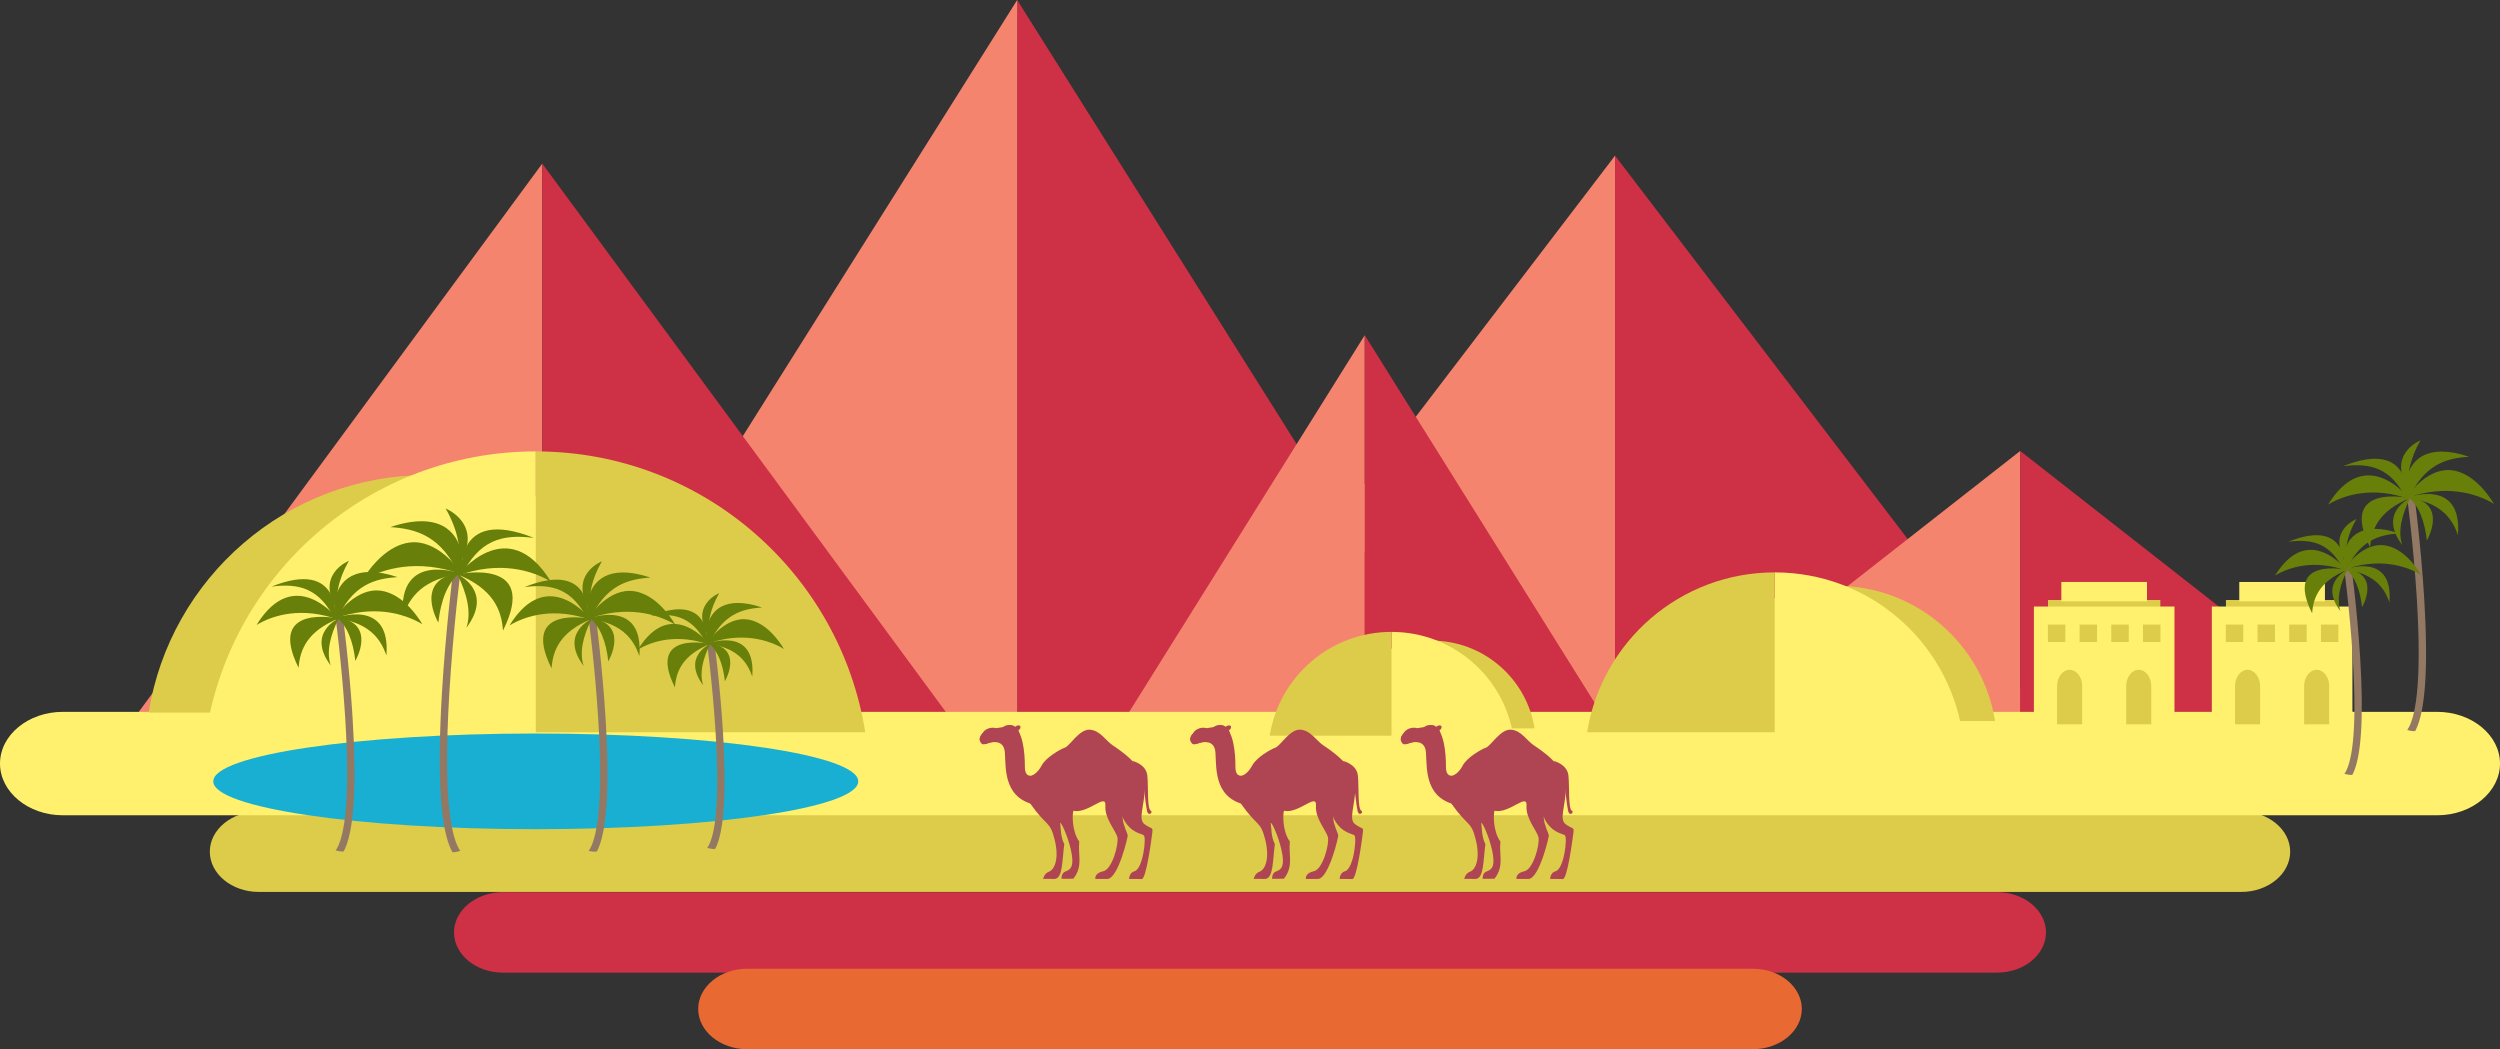 <svg id="_лой_2" xmlns="http://www.w3.org/2000/svg" width="1080" height="453.25" viewBox="0 0 1080 453.25"><rect x="0" y="0" width="1080" height="453.25" fill="#333333" stroke="none"/><g id="Desert_159666020"><g id="Desert_159666020-2"><g><path d="M502.96 322.37H697.7V67.25L502.96 322.37z" fill="#f5846f"/><path d="M697.7 67.25V322.37H892.45L697.7 67.25z" fill="#ce3045"/></g><g><path d="M439.43.0V337.55H651.82L439.43.0z" fill="#ce3045"/><path d="M227.05 337.55H439.43V0L227.05 337.55z" fill="#f5846f"/></g><g><path d="M32.69 344.56H234.26V70.67L32.69 344.56z" fill="#f5846f"/><path d="M234.26 70.67V344.56H435.83L234.26 70.67z" fill="#ce3045"/></g><g><path d="M471.19 334.13H589.57V144.8L471.19 334.13z" fill="#f5846f"/><path d="M589.57 144.8V334.13H707.97L589.57 144.8z" fill="#ce3045"/></g><g><path d="M681.51 344.56H872.73V194.81L681.51 344.56z" fill="#f5846f"/><path d="M872.73 194.81V344.56H1063.94L872.73 194.81z" fill="#ce3045"/></g><path d="M989.36 367.93c0 9.56-9.49 17.38-21.1 17.38H111.74c-11.61.0-21.1-7.82-21.1-17.38s9.49-17.38 21.1-17.38H968.26c11.61.0 21.1 7.82 21.1 17.38z" fill="#ddcb4a"/><path d="M1080 329.86c0 12.29-12.2 22.34-27.12 22.34H27.12c-14.92.0-27.12-10.05-27.12-22.34s12.2-22.34 27.12-22.34H1052.88c14.92.0 27.12 10.05 27.12 22.34z" fill="#fff16e"/><path d="M883.87 402.8c0 9.56-9.5 17.38-21.1 17.38H217.23c-11.6.0-21.1-7.82-21.1-17.38s9.49-17.38 21.1-17.38H862.77c11.6.0 21.1 7.82 21.1 17.38z" fill="#ce3045"/><path d="M778.38 435.87c0 9.56-9.49 17.38-21.1 17.38H322.72c-11.6.0-21.1-7.82-21.1-17.38s9.5-17.38 21.1-17.38h434.57c11.6.0 21.1 7.82 21.1 17.38z" fill="#e86931"/><g><path d="M184.65 205.2v102.64h120.43c-9.26-58.18-59.65-102.64-120.43-102.64z" fill="#fff16e"/><path d="M64.22 307.85h120.44v-102.64c-60.79.0-111.18 44.47-120.44 102.64z" fill="#ddcb4a"/></g><g><path d="M231.45 195.01v121.32H89.11c10.94-68.76 70.5-121.32 142.34-121.32z" fill="#fff16e"/><path d="M373.79 316.33H231.45V195.01c71.84.0 131.4 52.55 142.34 121.32z" fill="#ddcb4a"/></g><g><path d="M793.31 253.07v58.43h-68.56c5.27-33.12 33.96-58.43 68.56-58.43z" fill="#fff16e"/><path d="M861.87 311.5h-68.56v-58.43c34.6.0 63.29 25.31 68.56 58.43z" fill="#ddcb4a"/></g><g><path d="M766.67 247.27v69.06h81.03c-6.23-39.14-40.13-69.06-81.03-69.06z" fill="#fff16e"/><path d="M685.64 316.33h81.03v-69.06c-40.9.0-74.8 29.92-81.03 69.06z" fill="#ddcb4a"/></g><g><path d="M618.43 276.74v37.94h-44.51c3.42-21.5 22.05-37.94 44.51-37.94z" fill="#fff16e"/><path d="M662.94 314.68h-44.51v-37.94c22.47.0 41.09 16.44 44.51 37.94z" fill="#ddcb4a"/></g><g><path d="M601.13 272.98v44.84h52.61c-4.04-25.41-26.06-44.84-52.61-44.84z" fill="#fff16e"/><path d="M548.52 317.81h52.61v-44.84c-26.55.0-48.56 19.42-52.61 44.84z" fill="#ddcb4a"/></g><g><g><path d="M425.67 321.45s8.03-3.58 8.45 3.76c.43 7.34-.56 20.82 15.16 22.82-2.71-4.15-2.15-13.48-2.15-13.48.0.0-4.43 2.59-4.39-3.31.04-5.9-.84-16.16-5.46-17.87-3.59 1.2-14.87.8-13.96 6.62 4.14.24 2.35 1.47 2.35 1.47z" fill="#af4553"/><path d="M431.02 320.6c-.51-.07-1.02-.11-1.55-.11-1.67.0-3.08 1.03-4.64 1.06-.83.01-1.31-.87-1.52-1.57-.51-1.69 1.17-3.68 3.75-4.45 2.58-.77 5.07-.03 5.58 1.66.35 1.16-.34 2.46-1.63 3.41z" fill="#af4553"/><path d="M440.39 317.56c0 2.42-1.97 4.39-4.39 4.39s-4.39-1.96-4.39-4.39 1.97-4.39 4.39-4.39 4.39 1.96 4.39 4.39z" fill="#af4553"/><path d="M431.6 315.9c.39 1.31-.91 2.86-2.91 3.45-2 .6-3.94.02-4.33-1.29-.39-1.31.91-2.86 2.91-3.45 2-.6 3.94-.02 4.33 1.29z" fill="#af4553"/><path d="M440.73 313.68c.34.47.0 1.3-.75 1.84-.76.54-1.64.6-1.98.13-.34-.47.0-1.29.74-1.84.76-.55 1.64-.6 1.98-.13z" fill="#af4553"/><path d="M445.85 335.02s2.31-.84 4.15-4.33c1.83-3.49 7.98-7 10.05-7.72 2.08-.72 6.22-8 10.69-7.75 4.47.25 6.86 4.66 9.89 6.72 3.03 2.06 13.85 8.9 13.91 17.62.05 8.72-3.18 14.32.0 16.58 3.18 2.25 3.56.97 3.24 3.68-.32 2.71-2.63 20.02-4.55 19.94-1.91-.08-5.47-.07-5.47-.07.0.0.04-2.71 2.31-3.31 3.72-.98 5.24-14.65 4.04-15.53-1.2-.88-5.36-.91-8.66-6.81-1.02-1.81-.59-6.56-.43-.43.07 2.54 2.08 6.52 2.16 7.24.08.72-3.96 17.96-8.51 18.84h-5.49s-.49-2.51 3.41-3.31c3.91-.8 6.76-11.78 6.12-14.65-.64-2.87-5.58-8.06-5.19-13.72.4-5.67-7.5 3.67-13.8 2.24-.48 1.04-.83 8.68 2.52 13.31-.64 5.91 1.75 10.59-2.56 16.05-3.88.08-5.1.04-5.1.04.0.0-.21-2.39 1.6-3.13 1.81-.75 3.72-1.38 2.87-7.13-.85-5.74-4.09-13.57-5.09-13.99.36 2.36.11 5.92 1.81 9.27-.98 7.42-.66 14.67-4.12 15.03-3.27-.08-5 0-5 0 0 0 .3-2.32 2.62-3.2 2.31-.88 4.39-5.66 2.31-13.88-2.07-8.22-3.33-5.24-10.54-15.53-.47-7.61.81-12.07.81-12.07z" fill="#af4553"/><path d="M489.13 328.69s6.05 1.32 6.53 6.46c.48 5.15-.17 14.41 1.54 15.12 1 .71-1.12 2.62-1.7.0-.58-2.62-1.33-10.23-1.7-12.78-.37-2.55-4.67-8.8-4.67-8.8z" fill="#af4553"/></g><g><path d="M516.63 321.45s8.03-3.58 8.45 3.76c.43 7.34-.56 20.82 15.16 22.82-2.71-4.15-2.15-13.48-2.15-13.48.0.0-4.43 2.59-4.39-3.31.04-5.9-.84-16.16-5.46-17.87-3.59 1.2-14.87.8-13.96 6.62 4.15.24 2.35 1.47 2.35 1.47z" fill="#af4553"/><path d="M521.98 320.6c-.5-.07-1.02-.11-1.55-.11-1.66.0-3.08 1.03-4.64 1.06-.83.01-1.31-.87-1.52-1.57-.5-1.69 1.17-3.68 3.75-4.45 2.58-.77 5.07-.03 5.58 1.66.35 1.16-.34 2.46-1.63 3.41z" fill="#af4553"/><path d="M531.35 317.56c0 2.42-1.97 4.39-4.39 4.39s-4.39-1.96-4.39-4.39 1.97-4.39 4.39-4.39 4.39 1.96 4.39 4.39z" fill="#af4553"/><path d="M522.56 315.9c.39 1.31-.91 2.86-2.91 3.45-2 .6-3.94.02-4.33-1.29-.39-1.31.91-2.86 2.91-3.45 2-.6 3.94-.02 4.33 1.29z" fill="#af4553"/><path d="M531.69 313.68c.34.47.0 1.3-.75 1.84-.76.54-1.64.6-1.98.13-.34-.47.0-1.29.75-1.84.76-.55 1.64-.6 1.98-.13z" fill="#af4553"/><path d="M536.81 335.02s2.31-.84 4.15-4.33c1.84-3.49 7.98-7 10.05-7.72 2.07-.72 6.22-8 10.69-7.75 4.47.25 6.86 4.66 9.89 6.72 3.03 2.06 13.85 8.9 13.91 17.62.05 8.72-3.18 14.32.0 16.58 3.18 2.25 3.56.97 3.24 3.68-.32 2.71-2.63 20.02-4.55 19.94-1.91-.08-5.47-.07-5.47-.07.0.0.04-2.71 2.31-3.31 3.71-.98 5.24-14.65 4.04-15.53-1.2-.88-5.36-.91-8.66-6.81-1.01-1.81-.59-6.56-.43-.43.07 2.54 2.08 6.52 2.16 7.24.08.72-3.96 17.96-8.51 18.84h-5.49s-.49-2.51 3.42-3.31c3.91-.8 6.75-11.78 6.11-14.65-.64-2.87-5.58-8.06-5.18-13.72.4-5.67-7.5 3.67-13.8 2.24-.48 1.04-.83 8.68 2.52 13.31-.64 5.91 1.75 10.59-2.56 16.05-3.88.08-5.1.04-5.1.04.0.0-.21-2.39 1.6-3.13 1.81-.75 3.72-1.38 2.87-7.13-.85-5.74-4.09-13.57-5.09-13.99.36 2.36.1 5.92 1.81 9.27-.98 7.42-.66 14.67-4.12 15.03-3.27-.08-5 0-5 0 0 0 .3-2.32 2.62-3.2 2.31-.88 4.39-5.66 2.31-13.88-2.08-8.22-3.33-5.24-10.54-15.53-.47-7.61.81-12.07.81-12.07z" fill="#af4553"/><path d="M580.09 328.69s6.05 1.32 6.53 6.46c.48 5.15-.17 14.41 1.54 15.12 1 .71-1.12 2.62-1.7.0-.58-2.62-1.33-10.23-1.7-12.78-.37-2.55-4.67-8.8-4.67-8.8z" fill="#af4553"/></g><g><path d="M607.58 321.45s8.03-3.58 8.45 3.76c.43 7.34-.56 20.82 15.16 22.82-2.71-4.15-2.15-13.48-2.15-13.48.0.0-4.43 2.59-4.39-3.31.04-5.9-.84-16.16-5.47-17.87-3.59 1.2-14.87.8-13.96 6.62 4.14.24 2.35 1.47 2.35 1.47z" fill="#af4553"/><path d="M612.93 320.6c-.5-.07-1.02-.11-1.55-.11-1.66.0-3.08 1.03-4.64 1.06-.83.01-1.31-.87-1.52-1.57-.5-1.69 1.17-3.68 3.75-4.45 2.58-.77 5.07-.03 5.58 1.66.35 1.16-.33 2.46-1.62 3.41z" fill="#af4553"/><path d="M622.3 317.56c0 2.42-1.96 4.39-4.39 4.39s-4.39-1.96-4.39-4.39 1.96-4.39 4.39-4.39 4.39 1.96 4.39 4.39z" fill="#af4553"/><path d="M613.51 315.9c.39 1.31-.91 2.86-2.91 3.45-2 .6-3.93.02-4.33-1.29-.39-1.31.91-2.86 2.91-3.45 2-.6 3.94-.02 4.33 1.29z" fill="#af4553"/><path d="M622.64 313.68c.34.47.0 1.3-.75 1.84-.76.54-1.64.6-1.98.13-.34-.47.0-1.29.75-1.84.76-.55 1.64-.6 1.98-.13z" fill="#af4553"/><path d="M627.77 335.02s2.31-.84 4.14-4.33c1.84-3.49 7.98-7 10.05-7.72 2.07-.72 6.22-8 10.69-7.75 4.47.25 6.86 4.66 9.9 6.72 3.03 2.06 13.85 8.9 13.91 17.62.05 8.72-3.18 14.32.0 16.58 3.18 2.25 3.56.97 3.24 3.68-.32 2.71-2.63 20.02-4.55 19.94-1.92-.08-5.48-.07-5.48-.07.0.0.04-2.71 2.32-3.31 3.71-.98 5.23-14.65 4.04-15.53-1.2-.88-5.36-.91-8.66-6.81-1.02-1.81-.59-6.56-.43-.43.07 2.54 2.08 6.52 2.16 7.24.08.72-3.96 17.96-8.51 18.84h-5.49s-.49-2.51 3.42-3.31c3.9-.8 6.75-11.78 6.11-14.65-.64-2.87-5.58-8.06-5.18-13.72.4-5.67-7.5 3.67-13.8 2.24-.48 1.04-.83 8.68 2.52 13.31-.64 5.91 1.75 10.59-2.56 16.05-3.88.08-5.1.04-5.1.04.0.0-.22-2.39 1.59-3.13 1.81-.75 3.72-1.38 2.87-7.13-.85-5.74-4.09-13.57-5.09-13.99.36 2.36.11 5.92 1.81 9.27-.98 7.42-.66 14.67-4.13 15.03-3.27-.08-5 0-5 0 0 0 .3-2.32 2.62-3.2 2.32-.88 4.39-5.66 2.32-13.88-2.08-8.22-3.33-5.24-10.54-15.53-.47-7.61.81-12.07.81-12.07z" fill="#af4553"/><path d="M671.05 328.69s6.05 1.32 6.53 6.46c.48 5.15-.17 14.41 1.54 15.12 1 .71-1.12 2.62-1.7.0-.59-2.62-1.33-10.23-1.7-12.78-.37-2.55-4.67-8.8-4.67-8.8z" fill="#af4553"/></g></g><path d="M370.77 337.55c0 11.41-62.37 20.66-139.32 20.66s-139.32-9.25-139.32-20.66 62.37-20.67 139.32-20.67 139.32 9.25 139.32 20.67z" fill="#18afd3"/><g><path d="M145 367.39c3.22-4.55 6.55-18.16 4.14-57.11-1.46-23.52-4.39-45.3-4.42-45.52l3.16-.43c.03.22 2.98 22.09 4.44 45.73 1.86 29.99.59 49.35-3.78 57.63-.3.57-3.55-.31-3.55-.31z" fill="#937963"/><path d="M195.37 368.04c-5.1-9.29-6.6-32.3-4.47-68.47 1.67-28.21 5.03-54.43 5.06-54.69l3.17.41c-.03.26-3.38 26.38-5.04 54.48-2.76 46.6 1.07 62.6 4.76 67.83.0.0-3.21.95-3.49.44z" fill="#937963"/><path d="M254.29 367.6c3.22-4.55 6.55-18.15 4.14-57.1-1.46-23.52-4.39-45.3-4.42-45.52l3.16-.43c.03.22 2.98 22.1 4.44 45.73 1.84 29.7.61 48.98-3.66 57.39-.33.66-3.66-.07-3.66-.07z" fill="#937963"/><path d="M305.51 366.3c2.82-3.98 5.73-15.92 3.61-50.16-1.28-20.71-3.87-39.88-3.89-40.07l3.17-.43c.02.19 2.62 19.46 3.91 40.29 1.62 26.2.52 43.21-3.25 50.65-.3.58-3.55-.28-3.55-.28z" fill="#937963"/><g><path d="M305.98 279.06s-1.42-3.95-.47-8.38c1.4-6.53 7.16-13.77 23.7-8.25-8.36.54-17.3 2.73-23.23 16.63z" fill="#687f0a"/><path d="M305.51 278.89s2.72-23.66-24.25-12.84c10.53-1.37 18.39.62 24.25 12.84z" fill="#687f0a"/><path d="M305.18 278.25s5.83-9.41 14.35-10.64c5.68-.83 12.86 2.55 19.16 12.77-6.74-4.08-18.64-7.61-33.51-2.13z" fill="#687f0a"/><path d="M306.73 278.65s-16.52-21.76-31.16 1.98c6.27-3.79 17.33-7.07 31.16-1.98z" fill="#687f0a"/><path d="M305.51 278.03s21.27-8.04 19.46 14.25c-2.31-6.78-6.92-12.62-19.46-14.25z" fill="#687f0a"/><path d="M306.73 278.2s-27.57-6.04-15.16 18.76c.49-7.14 3.45-13.98 15.16-18.76z" fill="#687f0a"/><path d="M310.69 256.24s-13.52 5.35-3.87 19.62c-1.59-5.64-.19-12.45 3.87-19.62z" fill="#687f0a"/><path d="M306.82 278.16s-12.37 5.46-3.03 17.87c-1.69-5.01-.3-11.22 3.03-17.87z" fill="#687f0a"/><path d="M313.16 294.29s8.53-14.49-7.23-16.62c4.15 3.27 6.39 9.23 7.23 16.62z" fill="#687f0a"/></g><g><path d="M145.36 268.19s-1.61-4.48-.53-9.51c1.59-7.41 8.12-15.63 26.91-9.37-9.5.61-19.64 3.09-26.38 18.88z" fill="#687f0a"/><path d="M144.83 267.99s3.09-26.87-27.54-14.58c11.95-1.55 20.88.71 27.54 14.58z" fill="#687f0a"/><path d="M144.45 267.28s6.63-10.69 16.29-12.09c6.45-.93 14.6 2.9 21.76 14.5-7.65-4.63-21.17-8.64-38.05-2.41z" fill="#687f0a"/><path d="M146.21 267.73s-18.76-24.71-35.38 2.25c7.11-4.3 19.68-8.03 35.38-2.25z" fill="#687f0a"/><path d="M144.83 267.02s24.15-9.13 22.1 16.18c-2.62-7.7-7.86-14.33-22.1-16.18z" fill="#687f0a"/><path d="M146.21 267.21s-31.3-6.87-17.21 21.3c.56-8.11 3.92-15.87 17.21-21.3z" fill="#687f0a"/><path d="M150.71 242.27s-15.36 6.08-4.4 22.28c-1.81-6.4-.21-14.13 4.4-22.28z" fill="#687f0a"/><path d="M146.31 267.17s-14.05 6.2-3.44 20.29c-1.92-5.69-.34-12.74 3.44-20.29z" fill="#687f0a"/><path d="M153.51 285.48s9.68-16.45-8.21-18.87c4.72 3.71 7.26 10.48 8.21 18.87z" fill="#687f0a"/></g><g><path d="M198.64 249.24s1.84-5.11.61-10.85c-1.82-8.45-9.27-17.82-30.68-10.68 10.83.7 22.39 3.53 30.08 21.53z" fill="#687f0a"/><path d="M199.25 249.01s-3.52-30.63 31.4-16.63c-13.63-1.77-23.81.81-31.4 16.63z" fill="#687f0a"/><path d="M199.67 248.19s-7.55-12.19-18.58-13.79c-7.35-1.06-16.65 3.3-24.81 16.54 8.72-5.28 24.13-9.85 43.38-2.75z" fill="#687f0a"/><path d="M197.66 248.71s21.38-28.18 40.34 2.56c-8.11-4.91-22.44-9.16-40.34-2.56z" fill="#687f0a"/><path d="M199.25 247.9s-27.53-10.41-25.2 18.45c2.99-8.78 8.96-16.34 25.2-18.45z" fill="#687f0a"/><path d="M197.66 248.12s35.69-7.83 19.63 24.29c-.64-9.25-4.47-18.09-19.63-24.29z" fill="#687f0a"/><path d="M192.53 219.68s17.52 6.93 5.02 25.4c2.06-7.3.25-16.12-5.02-25.4z" fill="#687f0a"/><path d="M197.55 248.07s16.02 7.06 3.93 23.13c2.19-6.48.39-14.53-3.93-23.13z" fill="#687f0a"/><path d="M189.35 268.95s-11.03-18.76 9.36-21.52c-5.38 4.23-8.27 11.95-9.36 21.52z" fill="#687f0a"/></g><g><path d="M254.64 268.4s-1.61-4.48-.53-9.51c1.6-7.41 8.13-15.63 26.91-9.37-9.5.62-19.64 3.09-26.38 18.88z" fill="#687f0a"/><path d="M254.1 268.2s3.09-26.87-27.54-14.58c11.95-1.56 20.88.71 27.54 14.58z" fill="#687f0a"/><path d="M253.73 267.48s6.63-10.69 16.29-12.09c6.45-.93 14.6 2.9 21.76 14.5-7.65-4.63-21.17-8.64-38.05-2.41z" fill="#687f0a"/><path d="M255.49 267.94s-18.76-24.72-35.38 2.24c7.12-4.3 19.68-8.03 35.38-2.24z" fill="#687f0a"/><path d="M254.1 267.23s24.15-9.13 22.1 16.18c-2.62-7.7-7.86-14.33-22.1-16.18z" fill="#687f0a"/><path d="M255.49 267.42s-31.31-6.87-17.21 21.3c.56-8.11 3.92-15.87 17.21-21.3z" fill="#687f0a"/><path d="M259.99 242.48s-15.36 6.08-4.4 22.28c-1.8-6.4-.22-14.13 4.4-22.28z" fill="#687f0a"/><path d="M255.59 267.38s-14.05 6.2-3.45 20.29c-1.92-5.69-.34-12.74 3.45-20.29z" fill="#687f0a"/><path d="M262.79 285.69s9.68-16.45-8.21-18.87c4.72 3.71 7.26 10.48 8.21 18.87z" fill="#687f0a"/></g></g><g><path d="M1039.91 315.38c3.22-4.55 6.55-18.16 4.14-57.11-1.46-23.52-4.39-45.3-4.42-45.52l3.16-.43c.03.22 2.98 22.09 4.44 45.73 1.86 29.99.58 49.35-3.79 57.63-.3.57-3.54-.31-3.54-.31z" fill="#937963"/><g><path d="M1040.26 216.18s-1.61-4.48-.53-9.51c1.59-7.41 8.13-15.63 26.91-9.37-9.5.61-19.64 3.09-26.38 18.88z" fill="#687f0a"/><path d="M1039.73 215.98s3.09-26.87-27.54-14.58c11.96-1.55 20.88.71 27.54 14.58z" fill="#687f0a"/><path d="M1039.36 215.27s6.63-10.69 16.29-12.09c6.45-.93 14.6 2.9 21.76 14.5-7.65-4.63-21.16-8.64-38.05-2.41z" fill="#687f0a"/><path d="M1041.12 215.72s-18.76-24.71-35.38 2.25c7.11-4.3 19.68-8.03 35.38-2.25z" fill="#687f0a"/><path d="M1039.73 215.01s24.15-9.13 22.1 16.18c-2.62-7.7-7.86-14.33-22.1-16.18z" fill="#687f0a"/><path d="M1041.12 215.2s-31.31-6.87-17.21 21.3c.56-8.11 3.92-15.87 17.21-21.3z" fill="#687f0a"/><path d="M1045.61 190.26s-15.36 6.08-4.4 22.28c-1.81-6.4-.22-14.13 4.4-22.28z" fill="#687f0a"/><path d="M1041.21 215.16s-14.05 6.2-3.45 20.29c-1.92-5.69-.34-12.74 3.45-20.29z" fill="#687f0a"/><path d="M1048.41 233.47s9.68-16.45-8.21-18.87c4.72 3.71 7.25 10.48 8.21 18.87z" fill="#687f0a"/></g></g><g><g><path d="M961.6 259.2h48.54v6.25H961.6z" fill="#ddcb4a"/><path d="M967.37 251.41h37v8.37h-37z" fill="#fff16e"/><path d="M955.51 262.02h60.73v51.13H955.51z" fill="#fff16e"/><g><path d="M961.56 269.8h7.54v7.54H961.56z" fill="#ddcb4a"/><path d="M975.26 269.8h7.54v7.54H975.26z" fill="#ddcb4a"/><path d="M988.95 269.8h7.54v7.54H988.95z" fill="#ddcb4a"/><path d="M1002.65 269.8h7.54v7.54H1002.65z" fill="#ddcb4a"/></g></g><g><path d="M976.37 296.42v16.5h-10.84v-16.5c0-3.89 2.43-7.07 5.41-7.07s5.43 3.18 5.43 7.07z" fill="#ddcb4a"/><path d="M1006.22 296.42v16.5h-10.84v-16.5c0-3.89 2.43-7.07 5.42-7.07s5.43 3.18 5.43 7.07z" fill="#ddcb4a"/></g></g><g><g><path d="M884.73 259.2h48.54v6.25H884.73z" fill="#ddcb4a"/><path d="M890.5 251.41h37v8.37h-37z" fill="#fff16e"/><path d="M878.64 262.02h60.73v51.13H878.64z" fill="#fff16e"/><g><path d="M884.69 269.8h7.54v7.54H884.69z" fill="#ddcb4a"/><path d="M898.39 269.8h7.54v7.54H898.39z" fill="#ddcb4a"/><path d="M912.08 269.8h7.54v7.54H912.08z" fill="#ddcb4a"/><path d="M925.78 269.8h7.54v7.54H925.78z" fill="#ddcb4a"/></g></g><g><path d="M899.5 296.42v16.5h-10.84v-16.5c0-3.89 2.43-7.07 5.42-7.07s5.43 3.18 5.43 7.07z" fill="#ddcb4a"/><path d="M929.35 296.42v16.5h-10.84v-16.5c0-3.89 2.43-7.07 5.41-7.07s5.43 3.18 5.43 7.07z" fill="#ddcb4a"/></g></g><g><path d="M1012.78 334.3c2.82-3.98 5.73-15.92 3.61-50.16-1.28-20.71-3.86-39.88-3.89-40.07l3.17-.43c.02.19 2.62 19.47 3.91 40.29 1.62 26.2.52 43.21-3.26 50.65-.29.58-3.55-.28-3.55-.28z" fill="#937963"/><g><path d="M1013.24 247.06s-1.42-3.95-.47-8.38c1.4-6.53 7.16-13.77 23.7-8.25-8.36.54-17.3 2.73-23.23 16.63z" fill="#687f0a"/><path d="M1012.77 246.88s2.72-23.66-24.25-12.84c10.53-1.37 18.39.62 24.25 12.84z" fill="#687f0a"/><path d="M1012.45 246.24s5.83-9.41 14.34-10.65c5.68-.82 12.86 2.55 19.16 12.77-6.74-4.08-18.64-7.61-33.51-2.13z" fill="#687f0a"/><path d="M1014 246.64s-16.52-21.76-31.16 1.98c6.27-3.79 17.33-7.08 31.16-1.98z" fill="#687f0a"/><path d="M1012.77 246.02s21.27-8.04 19.46 14.25c-2.31-6.78-6.92-12.62-19.46-14.25z" fill="#687f0a"/><path d="M1014 246.19s-27.57-6.04-15.16 18.76c.49-7.14 3.45-13.98 15.16-18.76z" fill="#687f0a"/><path d="M1017.95 224.23s-13.53 5.35-3.87 19.62c-1.59-5.64-.19-12.45 3.87-19.62z" fill="#687f0a"/><path d="M1014.08 246.15s-12.37 5.46-3.03 17.87c-1.69-5.01-.3-11.22 3.03-17.87z" fill="#687f0a"/><path d="M1020.42 262.28s8.52-14.49-7.23-16.62c4.15 3.27 6.39 9.23 7.23 16.62z" fill="#687f0a"/></g></g></g></g></svg>